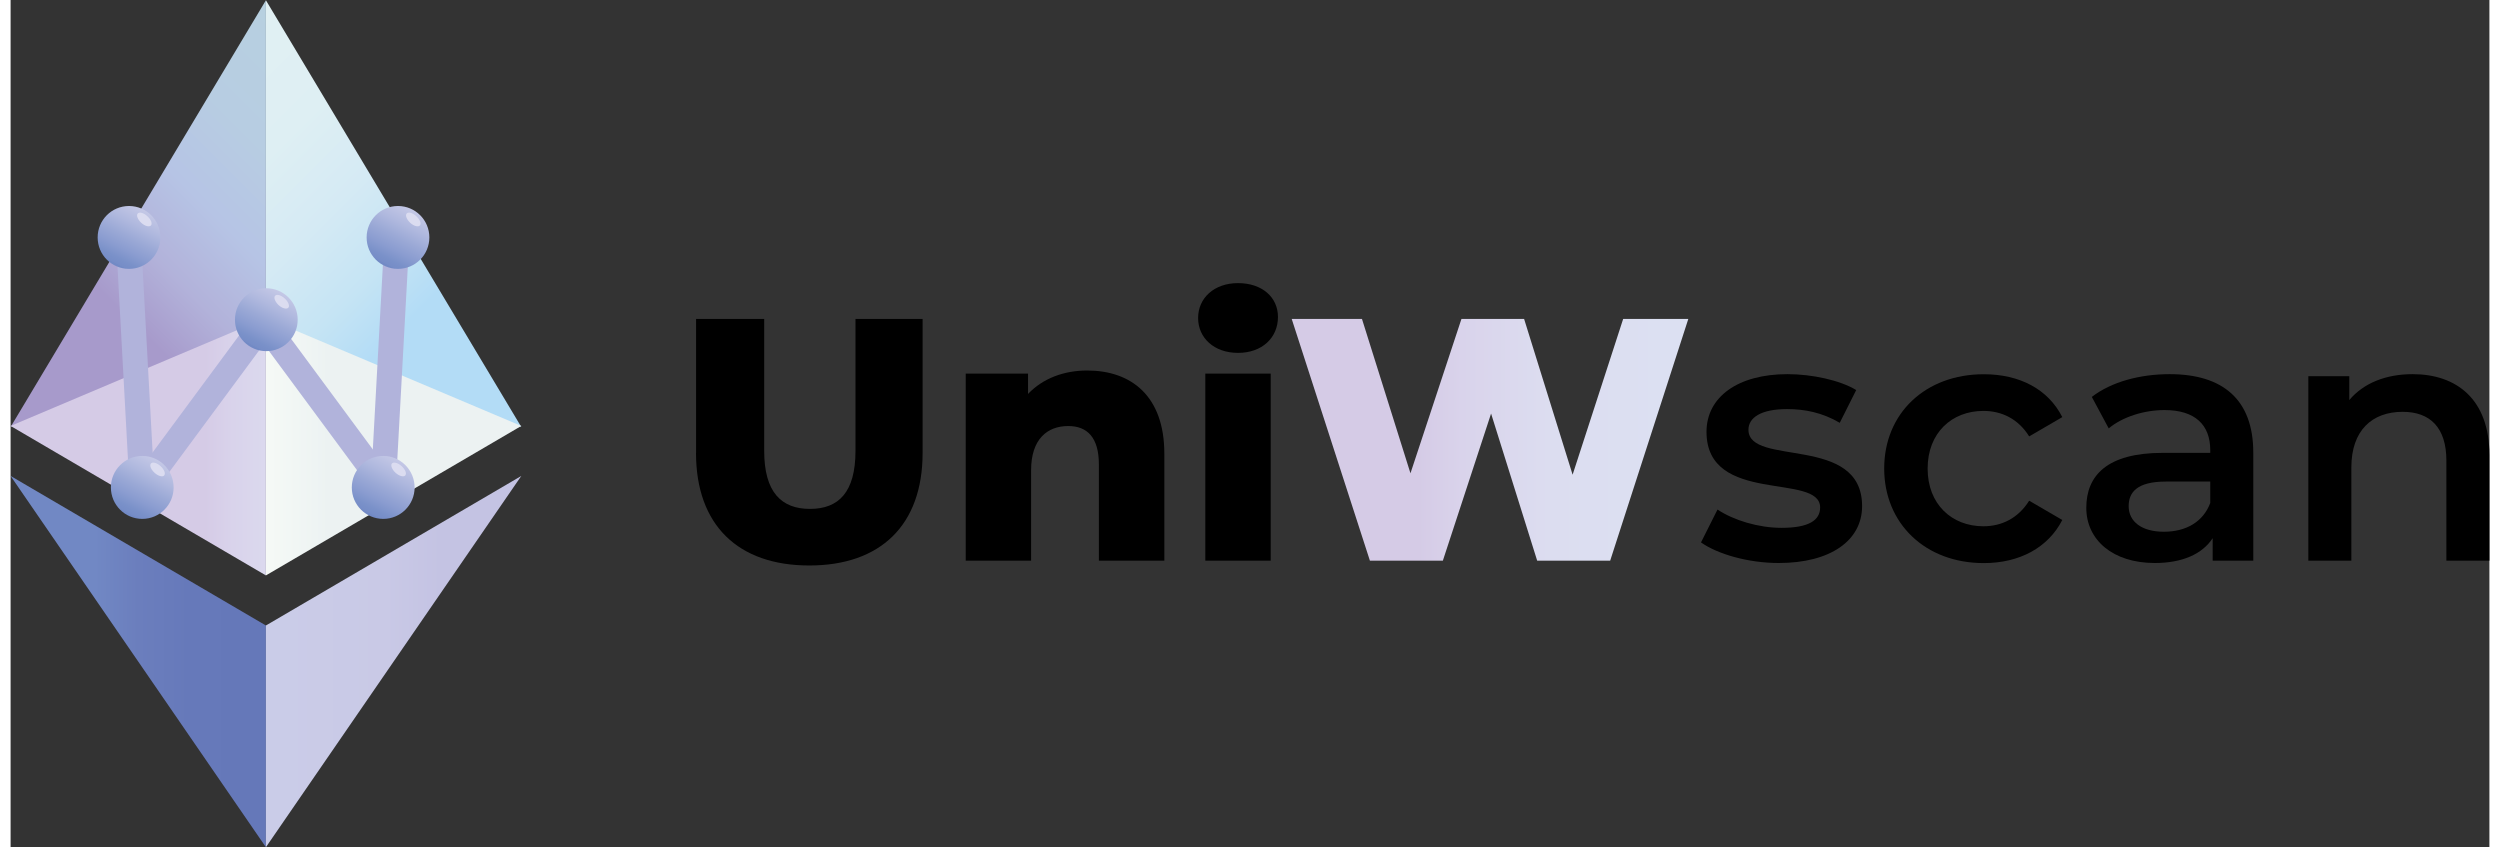 <?xml version="1.0" encoding="UTF-8"?>
<svg xmlns="http://www.w3.org/2000/svg" xmlns:xlink="http://www.w3.org/1999/xlink" width="118px" height="40px" viewBox="0 0 117 40" version="1.1">
<rect x="0" y="0" width="117" height="40" fill="#333333" stroke="none"/>
<defs>
<linearGradient id="linear0" gradientUnits="userSpaceOnUse" x1="204.9" y1="70.1" x2="268.34" y2="70.1" gradientTransform="matrix(0.295,0,0,0.296,0,0.012)">
<stop offset="0.32" style="stop-color:rgb(83.529%,79.608%,90.196%);stop-opacity:1;"/>
<stop offset="0.43" style="stop-color:rgb(85.098%,82.745%,92.157%);stop-opacity:1;"/>
<stop offset="0.65" style="stop-color:rgb(86.275%,86.667%,94.118%);stop-opacity:1;"/>
<stop offset="0.95" style="stop-color:rgb(86.275%,87.843%,94.902%);stop-opacity:1;"/>
</linearGradient>
<linearGradient id="linear1" gradientUnits="userSpaceOnUse" x1="-0.9" y1="569.88" x2="53.55" y2="624.32" gradientTransform="matrix(0.295,0,0,-0.296,0,188.538)">
<stop offset="0.32" style="stop-color:rgb(65.49%,60.392%,79.608%);stop-opacity:1;"/>
<stop offset="0.33" style="stop-color:rgb(65.49%,60.392%,79.608%);stop-opacity:1;"/>
<stop offset="0.46" style="stop-color:rgb(69.804%,69.804%,85.49%);stop-opacity:1;"/>
<stop offset="0.61" style="stop-color:rgb(71.373%,76.863%,89.804%);stop-opacity:1;"/>
<stop offset="0.78" style="stop-color:rgb(71.765%,80.392%,88.627%);stop-opacity:1;"/>
<stop offset="1" style="stop-color:rgb(71.765%,81.569%,87.843%);stop-opacity:1;"/>
</linearGradient>
<linearGradient id="linear2" gradientUnits="userSpaceOnUse" x1="373.58" y1="569.88" x2="428.02" y2="624.32" gradientTransform="matrix(-0.295,-0,0,-0.296,134.615,188.538)">
<stop offset="0.32" style="stop-color:rgb(70.196%,86.275%,96.471%);stop-opacity:1;"/>
<stop offset="0.44" style="stop-color:rgb(77.255%,89.412%,95.686%);stop-opacity:1;"/>
<stop offset="0.6" style="stop-color:rgb(83.529%,91.765%,95.686%);stop-opacity:1;"/>
<stop offset="0.77" style="stop-color:rgb(87.059%,93.725%,95.294%);stop-opacity:1;"/>
<stop offset="1" style="stop-color:rgb(88.235%,94.118%,95.294%);stop-opacity:1;"/>
</linearGradient>
<linearGradient id="linear3" gradientUnits="userSpaceOnUse" x1="17.97" y1="565.82" x2="59.03" y2="565.82" gradientTransform="matrix(0.295,0,0,-0.296,0,188.538)">
<stop offset="0.32" style="stop-color:rgb(83.529%,79.608%,90.196%);stop-opacity:1;"/>
<stop offset="0.43" style="stop-color:rgb(85.098%,82.745%,92.157%);stop-opacity:1;"/>
<stop offset="0.65" style="stop-color:rgb(86.275%,86.667%,94.118%);stop-opacity:1;"/>
<stop offset="0.95" style="stop-color:rgb(86.275%,87.843%,94.902%);stop-opacity:1;"/>
</linearGradient>
<linearGradient id="linear4" gradientUnits="userSpaceOnUse" x1="545.29" y1="565.82" x2="586.36" y2="565.82" gradientTransform="matrix(-0.295,-0,0,-0.296,179.721,188.538)">
<stop offset="0.32" style="stop-color:rgb(92.549%,94.902%,94.902%);stop-opacity:1;"/>
<stop offset="0.37" style="stop-color:rgb(93.333%,95.686%,95.294%);stop-opacity:1;"/>
<stop offset="0.62" style="stop-color:rgb(97.255%,98.431%,96.863%);stop-opacity:1;"/>
<stop offset="0.95" style="stop-color:rgb(98.824%,99.216%,97.255%);stop-opacity:1;"/>
</linearGradient>
<linearGradient id="linear5" gradientUnits="userSpaceOnUse" x1="0" y1="531.55" x2="40.84" y2="531.55" gradientTransform="matrix(0.295,0,0,-0.296,0,188.538)">
<stop offset="0.32" style="stop-color:rgb(44.314%,53.333%,76.863%);stop-opacity:1;"/>
<stop offset="0.33" style="stop-color:rgb(44.314%,53.333%,76.863%);stop-opacity:1;"/>
<stop offset="0.5" style="stop-color:rgb(41.961%,49.412%,74.118%);stop-opacity:1;"/>
<stop offset="0.7" style="stop-color:rgb(40%,47.451%,72.941%);stop-opacity:1;"/>
<stop offset="0.95" style="stop-color:rgb(39.608%,47.059%,72.549%);stop-opacity:1;"/>
</linearGradient>
<linearGradient id="linear6" gradientUnits="userSpaceOnUse" x1="765.62" y1="531.55" x2="806.47" y2="531.55" gradientTransform="matrix(-0.295,-0,0,-0.296,250.045,188.538)">
<stop offset="0.32" style="stop-color:rgb(76.863%,76.471%,89.02%);stop-opacity:1;"/>
<stop offset="0.54" style="stop-color:rgb(78.824%,78.824%,90.196%);stop-opacity:1;"/>
<stop offset="0.95" style="stop-color:rgb(79.216%,80%,90.98%);stop-opacity:1;"/>
</linearGradient>
<linearGradient id="linear7" gradientUnits="userSpaceOnUse" x1="16.74" y1="594.95" x2="21.35" y2="603.88" gradientTransform="matrix(0.295,0,0,-0.296,0,188.538)">
<stop offset="0" style="stop-color:rgb(44.706%,54.118%,77.255%);stop-opacity:1;"/>
<stop offset="0.01" style="stop-color:rgb(46.275%,55.294%,78.039%);stop-opacity:1;"/>
<stop offset="0.06" style="stop-color:rgb(47.059%,56.078%,78.431%);stop-opacity:1;"/>
<stop offset="0.1" style="stop-color:rgb(47.843%,56.863%,78.824%);stop-opacity:1;"/>
<stop offset="0.26" style="stop-color:rgb(54.118%,61.176%,81.569%);stop-opacity:1;"/>
<stop offset="0.47" style="stop-color:rgb(60.784%,66.275%,83.922%);stop-opacity:1;"/>
<stop offset="0.69" style="stop-color:rgb(68.627%,72.157%,87.059%);stop-opacity:1;"/>
<stop offset="1" style="stop-color:rgb(78.039%,79.216%,90.588%);stop-opacity:1;"/>
</linearGradient>
<radialGradient id="radial0" gradientUnits="userSpaceOnUse" cx="-344.6" cy="204.73" fx="-344.6" fy="204.73" r="1.09" gradientTransform="matrix(0.219,0.198,0.197,-0.22,41.471,123.631)">
<stop offset="0" style="stop-color:rgb(85.882%,86.275%,94.118%);stop-opacity:1;"/>
<stop offset="0" style="stop-color:rgb(85.882%,86.275%,94.118%);stop-opacity:1;"/>
<stop offset="0.06" style="stop-color:rgb(85.882%,86.275%,94.118%);stop-opacity:1;"/>
<stop offset="0.1" style="stop-color:rgb(85.882%,86.275%,94.118%);stop-opacity:1;"/>
<stop offset="0.47" style="stop-color:rgb(85.882%,86.275%,94.118%);stop-opacity:1;"/>
<stop offset="1" style="stop-color:rgb(85.882%,86.275%,94.118%);stop-opacity:1;"/>
</radialGradient>
<linearGradient id="linear8" gradientUnits="userSpaceOnUse" x1="18.87" y1="555.08" x2="23.47" y2="564.01" gradientTransform="matrix(0.295,0,0,-0.296,0,188.538)">
<stop offset="0" style="stop-color:rgb(44.706%,54.118%,77.255%);stop-opacity:1;"/>
<stop offset="0.01" style="stop-color:rgb(46.275%,55.294%,78.039%);stop-opacity:1;"/>
<stop offset="0.06" style="stop-color:rgb(47.059%,56.078%,78.431%);stop-opacity:1;"/>
<stop offset="0.1" style="stop-color:rgb(47.843%,56.863%,78.824%);stop-opacity:1;"/>
<stop offset="0.26" style="stop-color:rgb(54.118%,61.176%,81.569%);stop-opacity:1;"/>
<stop offset="0.47" style="stop-color:rgb(60.784%,66.275%,83.922%);stop-opacity:1;"/>
<stop offset="0.69" style="stop-color:rgb(68.627%,72.157%,87.059%);stop-opacity:1;"/>
<stop offset="1" style="stop-color:rgb(78.039%,79.216%,90.588%);stop-opacity:1;"/>
</linearGradient>
<radialGradient id="radial1" gradientUnits="userSpaceOnUse" cx="-316.35" cy="176.52" fx="-316.35" fy="176.52" r="1.09" gradientTransform="matrix(0.219,0.198,0.197,-0.22,41.471,123.631)">
<stop offset="0" style="stop-color:rgb(85.882%,86.275%,94.118%);stop-opacity:1;"/>
<stop offset="0" style="stop-color:rgb(85.882%,86.275%,94.118%);stop-opacity:1;"/>
<stop offset="0.06" style="stop-color:rgb(85.882%,86.275%,94.118%);stop-opacity:1;"/>
<stop offset="0.1" style="stop-color:rgb(85.882%,86.275%,94.118%);stop-opacity:1;"/>
<stop offset="0.47" style="stop-color:rgb(85.882%,86.275%,94.118%);stop-opacity:1;"/>
<stop offset="1" style="stop-color:rgb(85.882%,86.275%,94.118%);stop-opacity:1;"/>
</radialGradient>
<linearGradient id="linear9" gradientUnits="userSpaceOnUse" x1="59.77" y1="594.95" x2="64.37" y2="603.88" gradientTransform="matrix(0.295,0,0,-0.296,0,188.538)">
<stop offset="0" style="stop-color:rgb(44.706%,54.118%,77.255%);stop-opacity:1;"/>
<stop offset="0.01" style="stop-color:rgb(46.275%,55.294%,78.039%);stop-opacity:1;"/>
<stop offset="0.06" style="stop-color:rgb(47.059%,56.078%,78.431%);stop-opacity:1;"/>
<stop offset="0.1" style="stop-color:rgb(47.843%,56.863%,78.824%);stop-opacity:1;"/>
<stop offset="0.26" style="stop-color:rgb(54.118%,61.176%,81.569%);stop-opacity:1;"/>
<stop offset="0.47" style="stop-color:rgb(60.784%,66.275%,83.922%);stop-opacity:1;"/>
<stop offset="0.69" style="stop-color:rgb(68.627%,72.157%,87.059%);stop-opacity:1;"/>
<stop offset="1" style="stop-color:rgb(78.039%,79.216%,90.588%);stop-opacity:1;"/>
</linearGradient>
<radialGradient id="radial2" gradientUnits="userSpaceOnUse" cx="-312.63" cy="233.51" fx="-312.63" fy="233.51" r="1.09" gradientTransform="matrix(0.219,0.198,0.197,-0.22,41.471,123.631)">
<stop offset="0" style="stop-color:rgb(85.882%,86.275%,94.118%);stop-opacity:1;"/>
<stop offset="0" style="stop-color:rgb(85.882%,86.275%,94.118%);stop-opacity:1;"/>
<stop offset="0.06" style="stop-color:rgb(85.882%,86.275%,94.118%);stop-opacity:1;"/>
<stop offset="0.1" style="stop-color:rgb(85.882%,86.275%,94.118%);stop-opacity:1;"/>
<stop offset="0.47" style="stop-color:rgb(85.882%,86.275%,94.118%);stop-opacity:1;"/>
<stop offset="1" style="stop-color:rgb(85.882%,86.275%,94.118%);stop-opacity:1;"/>
</radialGradient>
<linearGradient id="linear10" gradientUnits="userSpaceOnUse" x1="57.41" y1="555.08" x2="62.02" y2="564.01" gradientTransform="matrix(0.295,0,0,-0.296,0,188.538)">
<stop offset="0" style="stop-color:rgb(44.706%,54.118%,77.255%);stop-opacity:1;"/>
<stop offset="0.01" style="stop-color:rgb(46.275%,55.294%,78.039%);stop-opacity:1;"/>
<stop offset="0.06" style="stop-color:rgb(47.059%,56.078%,78.431%);stop-opacity:1;"/>
<stop offset="0.1" style="stop-color:rgb(47.843%,56.863%,78.824%);stop-opacity:1;"/>
<stop offset="0.26" style="stop-color:rgb(54.118%,61.176%,81.569%);stop-opacity:1;"/>
<stop offset="0.47" style="stop-color:rgb(60.784%,66.275%,83.922%);stop-opacity:1;"/>
<stop offset="0.69" style="stop-color:rgb(68.627%,72.157%,87.059%);stop-opacity:1;"/>
<stop offset="1" style="stop-color:rgb(78.039%,79.216%,90.588%);stop-opacity:1;"/>
</linearGradient>
<radialGradient id="radial3" gradientUnits="userSpaceOnUse" cx="-287.7" cy="202.31" fx="-287.7" fy="202.31" r="1.09" gradientTransform="matrix(0.219,0.198,0.197,-0.22,41.471,123.631)">
<stop offset="0" style="stop-color:rgb(85.882%,86.275%,94.118%);stop-opacity:1;"/>
<stop offset="0" style="stop-color:rgb(85.882%,86.275%,94.118%);stop-opacity:1;"/>
<stop offset="0.06" style="stop-color:rgb(85.882%,86.275%,94.118%);stop-opacity:1;"/>
<stop offset="0.1" style="stop-color:rgb(85.882%,86.275%,94.118%);stop-opacity:1;"/>
<stop offset="0.47" style="stop-color:rgb(85.882%,86.275%,94.118%);stop-opacity:1;"/>
<stop offset="1" style="stop-color:rgb(85.882%,86.275%,94.118%);stop-opacity:1;"/>
</radialGradient>
<linearGradient id="linear11" gradientUnits="userSpaceOnUse" x1="38.71" y1="581.83" x2="43.32" y2="590.76" gradientTransform="matrix(0.295,0,0,-0.296,0,188.538)">
<stop offset="0" style="stop-color:rgb(44.706%,54.118%,77.255%);stop-opacity:1;"/>
<stop offset="0.01" style="stop-color:rgb(46.275%,55.294%,78.039%);stop-opacity:1;"/>
<stop offset="0.06" style="stop-color:rgb(47.059%,56.078%,78.431%);stop-opacity:1;"/>
<stop offset="0.1" style="stop-color:rgb(47.843%,56.863%,78.824%);stop-opacity:1;"/>
<stop offset="0.26" style="stop-color:rgb(54.118%,61.176%,81.569%);stop-opacity:1;"/>
<stop offset="0.47" style="stop-color:rgb(60.784%,66.275%,83.922%);stop-opacity:1;"/>
<stop offset="0.69" style="stop-color:rgb(68.627%,72.157%,87.059%);stop-opacity:1;"/>
<stop offset="1" style="stop-color:rgb(78.039%,79.216%,90.588%);stop-opacity:1;"/>
</linearGradient>
<radialGradient id="radial4" gradientUnits="userSpaceOnUse" cx="-319.5" cy="209.68" fx="-319.5" fy="209.68" r="1.09" gradientTransform="matrix(0.219,0.198,0.197,-0.22,41.471,123.631)">
<stop offset="0" style="stop-color:rgb(85.882%,86.275%,94.118%);stop-opacity:1;"/>
<stop offset="0" style="stop-color:rgb(85.882%,86.275%,94.118%);stop-opacity:1;"/>
<stop offset="0.06" style="stop-color:rgb(85.882%,86.275%,94.118%);stop-opacity:1;"/>
<stop offset="0.1" style="stop-color:rgb(85.882%,86.275%,94.118%);stop-opacity:1;"/>
<stop offset="0.47" style="stop-color:rgb(85.882%,86.275%,94.118%);stop-opacity:1;"/>
<stop offset="1" style="stop-color:rgb(85.882%,86.275%,94.118%);stop-opacity:1;"/>
</radialGradient>
</defs>
<g id="surface1">
<path style=" stroke:none;fill-rule:nonzero;fill:rgb(0%,0%,0%);fill-opacity:1;" d="M 32.355 21.379 L 32.355 15.055 L 35.57 15.055 L 35.57 21.281 C 35.57 23.238 36.383 24.02 37.73 24.02 C 39.082 24.02 39.879 23.238 39.879 21.281 L 39.879 15.055 L 43.047 15.055 L 43.047 21.379 C 43.047 24.785 41.062 26.691 37.699 26.691 C 34.336 26.691 32.352 24.785 32.352 21.379 Z M 32.355 21.379 "/>
<path style=" stroke:none;fill-rule:nonzero;fill:rgb(0%,0%,0%);fill-opacity:1;" d="M 54.457 21.41 L 54.457 26.465 L 51.367 26.465 L 51.367 21.918 C 51.367 20.648 50.816 20.109 49.922 20.109 C 48.93 20.109 48.168 20.727 48.168 22.195 L 48.168 26.465 L 45.082 26.465 L 45.082 17.633 L 48.023 17.633 L 48.023 18.594 C 48.723 17.859 49.715 17.488 50.816 17.488 C 52.879 17.488 54.457 18.676 54.457 21.414 Z M 54.457 21.41 "/>
<path style=" stroke:none;fill-rule:nonzero;fill:rgb(0%,0%,0%);fill-opacity:1;" d="M 56.051 15.008 C 56.051 14.078 56.797 13.363 57.934 13.363 C 59.074 13.363 59.82 14.031 59.82 14.961 C 59.82 15.938 59.074 16.656 57.934 16.656 C 56.797 16.656 56.051 15.941 56.051 15.012 Z M 56.391 17.633 L 59.477 17.633 L 59.477 26.465 L 56.391 26.465 Z M 56.391 17.633 "/>
<path style=" stroke:none;fill-rule:nonzero;fill:url(#linear0);" d="M 79.188 15.055 L 75.5 26.465 L 72.055 26.465 L 69.879 19.52 L 67.602 26.465 L 64.16 26.465 L 60.469 15.055 L 63.785 15.055 L 66.074 22.34 L 68.48 15.055 L 71.438 15.055 L 73.727 22.406 L 76.113 15.055 Z M 79.188 15.055 "/>
<path style=" stroke:none;fill-rule:nonzero;fill:rgb(0%,0%,0%);fill-opacity:1;" d="M 79.789 25.598 L 80.566 24.051 C 81.332 24.559 82.5 24.914 83.59 24.914 C 84.871 24.914 85.41 24.559 85.41 23.953 C 85.41 22.289 80.047 23.855 80.047 20.383 C 80.047 18.738 81.527 17.66 83.867 17.66 C 85.02 17.66 86.336 17.941 87.113 18.41 L 86.336 19.957 C 85.508 19.469 84.676 19.309 83.848 19.309 C 82.613 19.309 82.027 19.715 82.027 20.285 C 82.027 22.047 87.391 20.48 87.391 23.887 C 87.391 25.516 85.895 26.574 83.457 26.574 C 82.008 26.574 80.562 26.152 79.781 25.598 Z M 79.789 25.598 "/>
<path style=" stroke:none;fill-rule:nonzero;fill:rgb(0%,0%,0%);fill-opacity:1;" d="M 88.434 22.113 C 88.434 19.504 90.383 17.664 93.133 17.664 C 94.824 17.664 96.172 18.367 96.84 19.688 L 95.277 20.598 C 94.758 19.766 93.977 19.395 93.117 19.395 C 91.621 19.395 90.484 20.434 90.484 22.117 C 90.484 23.797 91.621 24.84 93.117 24.84 C 93.98 24.84 94.758 24.461 95.277 23.633 L 96.84 24.543 C 96.172 25.848 94.824 26.578 93.133 26.578 C 90.383 26.578 88.434 24.719 88.434 22.113 Z M 88.434 22.113 "/>
<path style=" stroke:none;fill-rule:nonzero;fill:rgb(0%,0%,0%);fill-opacity:1;" d="M 105.855 21.363 L 105.855 26.465 L 103.938 26.465 L 103.938 25.402 C 103.449 26.152 102.504 26.574 101.207 26.574 C 99.223 26.574 97.973 25.484 97.973 23.969 C 97.973 22.453 98.945 21.375 101.582 21.375 L 103.824 21.375 L 103.824 21.246 C 103.824 20.055 103.109 19.355 101.664 19.355 C 100.691 19.355 99.68 19.68 99.031 20.219 L 98.234 18.734 C 99.16 18.02 100.508 17.66 101.91 17.66 C 104.41 17.66 105.855 18.852 105.855 21.363 Z M 103.824 23.742 L 103.824 22.73 L 101.727 22.73 C 100.348 22.73 99.973 23.254 99.973 23.891 C 99.973 24.621 100.59 25.098 101.633 25.098 C 102.672 25.098 103.484 24.641 103.824 23.742 Z M 103.824 23.742 "/>
<path style=" stroke:none;fill-rule:nonzero;fill:rgb(0%,0%,0%);fill-opacity:1;" d="M 117 21.477 L 117 26.465 L 114.969 26.465 L 114.969 21.738 C 114.969 20.188 114.207 19.438 112.906 19.438 C 111.461 19.438 110.484 20.316 110.484 22.062 L 110.484 26.465 L 108.453 26.465 L 108.453 17.758 L 110.387 17.758 L 110.387 18.883 C 111.055 18.086 112.109 17.66 113.375 17.66 C 115.457 17.66 117 18.852 117 21.477 Z M 117 21.477 "/>
<path style=" stroke:none;fill-rule:nonzero;fill:url(#linear1);" d="M 0 20.152 L 12.051 0.012 L 12.051 15.055 Z M 0 20.152 "/>
<path style=" stroke:none;fill-rule:nonzero;fill:url(#linear2);" d="M 24.105 20.152 L 12.051 0.012 L 12.051 15.055 Z M 24.105 20.152 "/>
<path style=" stroke:none;fill-rule:nonzero;fill:url(#linear3);" d="M 12.051 15.008 L 0 20.105 L 12.051 27.16 Z M 12.051 15.008 "/>
<path style=" stroke:none;fill-rule:nonzero;fill:url(#linear4);" d="M 12.051 15.008 L 24.105 20.105 L 12.051 27.16 Z M 12.051 15.008 "/>
<path style=" stroke:none;fill-rule:nonzero;fill:url(#linear5);" d="M 0 22.465 L 12.051 39.988 L 12.051 29.523 Z M 0 22.465 "/>
<path style=" stroke:none;fill-rule:nonzero;fill:url(#linear6);" d="M 24.105 22.465 L 12.051 39.988 L 12.051 29.523 Z M 24.105 22.465 "/>
<path style="fill:none;stroke-width:4;stroke-linecap:butt;stroke-linejoin:miter;stroke:rgb(69.412%,70.196%,85.882%);stroke-opacity:1;stroke-miterlimit:4;" d="M 18.836 37.472 L 21.047 78.047 " transform="matrix(0.295,0,0,0.296,0,0.012)"/>
<path style="fill:none;stroke-width:4;stroke-linecap:butt;stroke-linejoin:miter;stroke:rgb(69.412%,70.196%,85.882%);stroke-opacity:1;stroke-miterlimit:4;" d="M 61.829 37.472 L 59.606 78.047 " transform="matrix(0.295,0,0,0.296,0,0.012)"/>
<path style="fill:none;stroke-width:4;stroke-linecap:butt;stroke-linejoin:miter;stroke:rgb(69.412%,70.196%,85.882%);stroke-opacity:1;stroke-miterlimit:4;" d="M 40.902 50.949 L 21.06 77.703 " transform="matrix(0.295,0,0,0.296,0,0.012)"/>
<path style="fill:none;stroke-width:4;stroke-linecap:butt;stroke-linejoin:miter;stroke:rgb(69.412%,70.196%,85.882%);stroke-opacity:1;stroke-miterlimit:4;" d="M 40.134 50.949 L 59.976 77.703 " transform="matrix(0.295,0,0,0.296,0,0.012)"/>
<path style=" stroke:none;fill-rule:nonzero;fill:url(#linear7);" d="M 7.07 11.207 C 7.07 12.027 6.406 12.691 5.59 12.691 C 4.77 12.691 4.109 12.027 4.109 11.207 C 4.109 10.387 4.77 9.723 5.59 9.723 C 6.406 9.723 7.07 10.387 7.07 11.207 Z M 7.07 11.207 "/>
<path style=" stroke:none;fill-rule:nonzero;fill:url(#radial0);" d="M 6.625 10.641 C 6.547 10.727 6.34 10.676 6.172 10.52 C 6 10.359 5.922 10.164 6 10.078 C 6.078 9.988 6.281 10.043 6.453 10.203 C 6.629 10.359 6.703 10.555 6.625 10.641 Z M 6.625 10.641 "/>
<path style=" stroke:none;fill-rule:nonzero;fill:url(#linear8);" d="M 7.695 23.008 C 7.695 23.828 7.031 24.492 6.215 24.492 C 5.398 24.492 4.734 23.828 4.734 23.008 C 4.734 22.188 5.398 21.52 6.215 21.52 C 7.031 21.52 7.695 22.188 7.695 23.008 Z M 7.695 23.008 "/>
<path style=" stroke:none;fill-rule:nonzero;fill:url(#radial1);" d="M 7.25 22.441 C 7.176 22.527 6.969 22.473 6.797 22.316 C 6.625 22.16 6.547 21.965 6.625 21.875 C 6.703 21.789 6.91 21.844 7.078 22 C 7.25 22.156 7.328 22.352 7.25 22.441 Z M 7.25 22.441 "/>
<path style=" stroke:none;fill-rule:nonzero;fill:url(#linear9);" d="M 19.766 11.207 C 19.766 12.027 19.102 12.691 18.285 12.691 C 17.465 12.691 16.805 12.027 16.805 11.207 C 16.805 10.387 17.465 9.723 18.285 9.723 C 19.102 9.723 19.766 10.387 19.766 11.207 Z M 19.766 11.207 "/>
<path style=" stroke:none;fill-rule:nonzero;fill:url(#radial2);" d="M 19.32 10.641 C 19.242 10.727 19.039 10.676 18.867 10.52 C 18.695 10.359 18.617 10.164 18.695 10.078 C 18.773 9.988 18.977 10.043 19.148 10.203 C 19.32 10.359 19.398 10.555 19.32 10.641 Z M 19.32 10.641 "/>
<path style=" stroke:none;fill-rule:nonzero;fill:url(#linear10);" d="M 19.07 23.008 C 19.07 23.828 18.406 24.492 17.59 24.492 C 16.77 24.492 16.105 23.828 16.105 23.008 C 16.105 22.188 16.77 21.52 17.59 21.52 C 18.406 21.52 19.07 22.188 19.07 23.008 Z M 19.07 23.008 "/>
<path style=" stroke:none;fill-rule:nonzero;fill:url(#radial3);" d="M 18.629 22.441 C 18.551 22.527 18.344 22.473 18.172 22.316 C 18 22.16 17.926 21.965 18 21.875 C 18.078 21.789 18.285 21.844 18.457 22 C 18.629 22.156 18.707 22.352 18.629 22.441 Z M 18.629 22.441 "/>
<path style=" stroke:none;fill-rule:nonzero;fill:url(#linear11);" d="M 13.551 15.09 C 13.551 15.91 12.887 16.574 12.07 16.574 C 11.25 16.574 10.59 15.91 10.59 15.09 C 10.59 14.27 11.25 13.605 12.07 13.605 C 12.887 13.605 13.551 14.27 13.551 15.09 Z M 13.551 15.09 "/>
<path style=" stroke:none;fill-rule:nonzero;fill:url(#radial4);" d="M 13.109 14.523 C 13.031 14.609 12.824 14.559 12.652 14.402 C 12.484 14.242 12.406 14.047 12.484 13.961 C 12.559 13.871 12.766 13.926 12.938 14.086 C 13.109 14.242 13.188 14.438 13.109 14.523 Z M 13.109 14.523 "/>
</g>
</svg>
